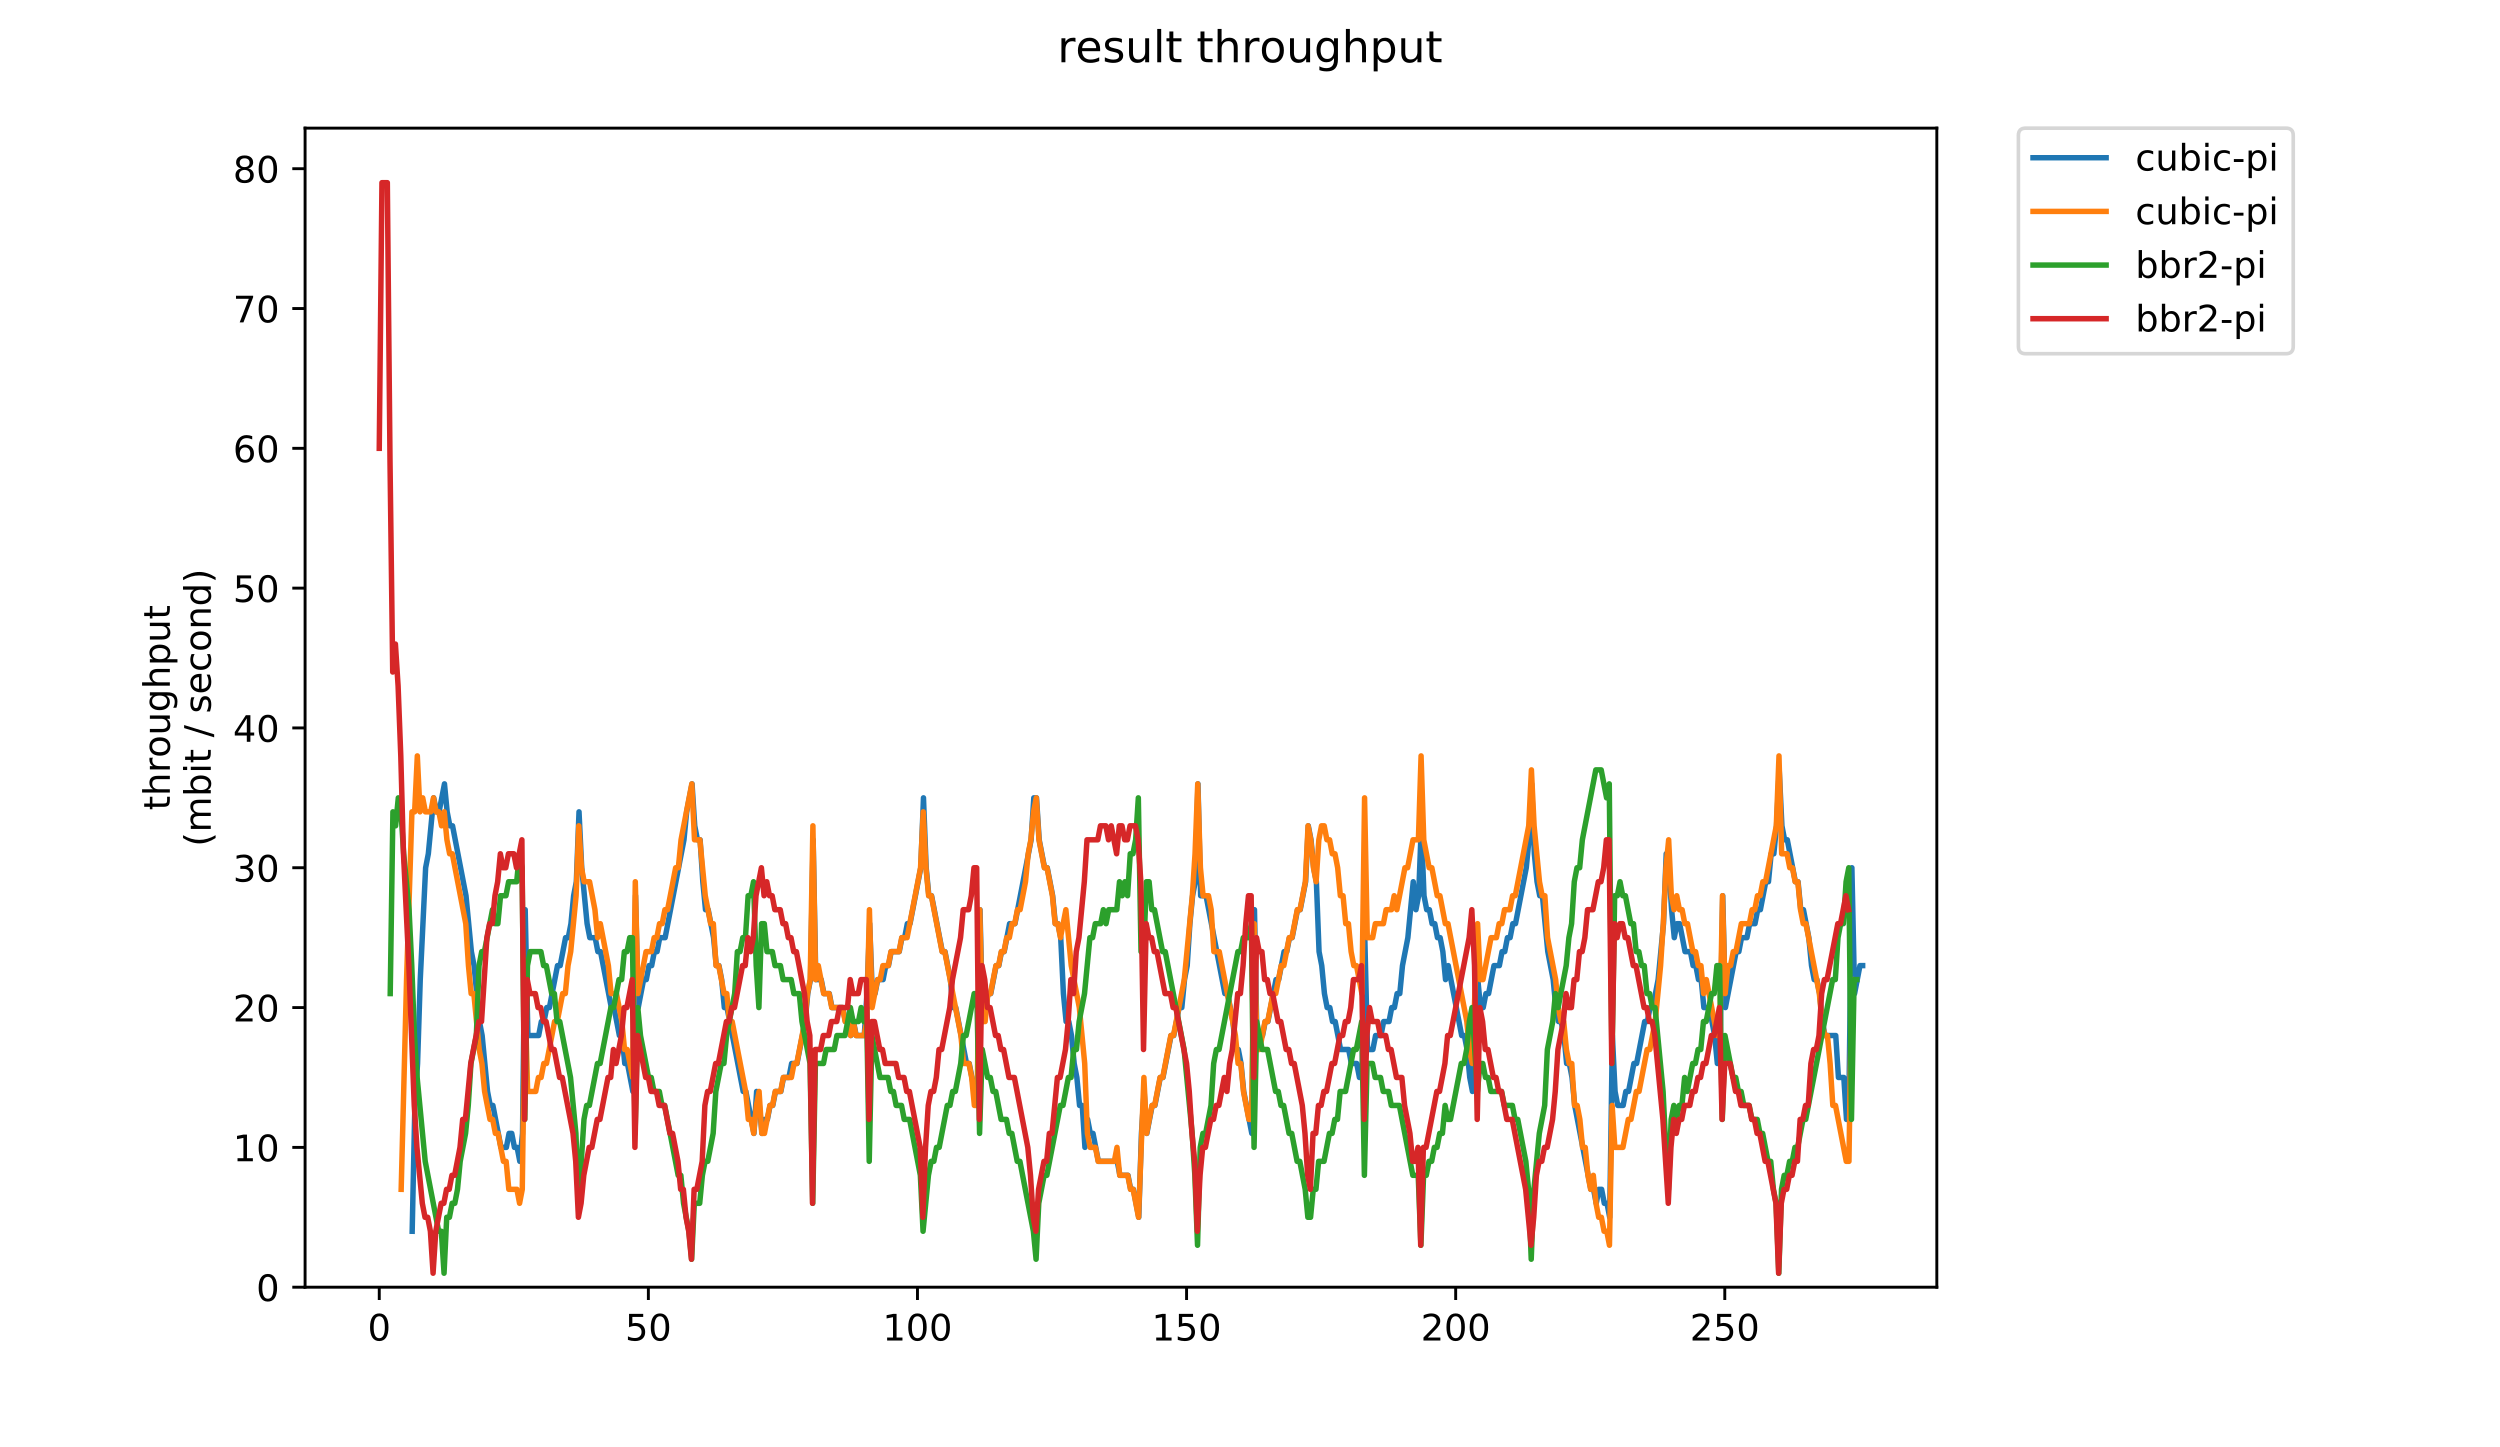 <?xml version="1.0" encoding="utf-8" standalone="no"?>
<!DOCTYPE svg PUBLIC "-//W3C//DTD SVG 1.1//EN"
  "http://www.w3.org/Graphics/SVG/1.1/DTD/svg11.dtd">
<!-- Created with matplotlib (https://matplotlib.org/) -->
<svg height="396pt" version="1.1" viewBox="0 0 684 396" width="684pt" xmlns="http://www.w3.org/2000/svg" xmlns:xlink="http://www.w3.org/1999/xlink">
 <defs>
  <style type="text/css">
*{stroke-linecap:butt;stroke-linejoin:round;}
  </style>
 </defs>
 <g id="figure_1">
  <g id="patch_1">
   <path d="M 0 396 
L 684 396 
L 684 0 
L 0 0 
z
" style="fill:#ffffff;"/>
  </g>
  <g id="axes_1">
   <g id="patch_2">
    <path d="M 83.472 352.174 
L 529.913 352.174 
L 529.913 35.062 
L 83.472 35.062 
z
" style="fill:#ffffff;"/>
   </g>
   <g id="matplotlib.axis_1">
    <g id="xtick_1">
     <g id="line2d_1">
      <defs>
       <path d="M 0 0 
L 0 3.5 
" id="ma376e2c983" style="stroke:#000000;stroke-width:0.8;"/>
      </defs>
      <g>
       <use style="stroke:#000000;stroke-width:0.8;" x="103.765" xlink:href="#ma376e2c983" y="352.174"/>
      </g>
     </g>
     <g id="text_1">
      <!-- 0 -->
      <defs>
       <path d="M 31.781 66.406 
Q 24.172 66.406 20.328 58.906 
Q 16.5 51.422 16.5 36.375 
Q 16.5 21.391 20.328 13.891 
Q 24.172 6.391 31.781 6.391 
Q 39.453 6.391 43.281 13.891 
Q 47.125 21.391 47.125 36.375 
Q 47.125 51.422 43.281 58.906 
Q 39.453 66.406 31.781 66.406 
z
M 31.781 74.219 
Q 44.047 74.219 50.516 64.516 
Q 56.984 54.828 56.984 36.375 
Q 56.984 17.969 50.516 8.266 
Q 44.047 -1.422 31.781 -1.422 
Q 19.531 -1.422 13.062 8.266 
Q 6.594 17.969 6.594 36.375 
Q 6.594 54.828 13.062 64.516 
Q 19.531 74.219 31.781 74.219 
z
" id="DejaVuSans-48"/>
      </defs>
      <g transform="translate(100.584 366.773)scale(0.1 -0.1)">
       <use xlink:href="#DejaVuSans-48"/>
      </g>
     </g>
    </g>
    <g id="xtick_2">
     <g id="line2d_2">
      <g>
       <use style="stroke:#000000;stroke-width:0.8;" x="177.392" xlink:href="#ma376e2c983" y="352.174"/>
      </g>
     </g>
     <g id="text_2">
      <!-- 50 -->
      <defs>
       <path d="M 10.797 72.906 
L 49.516 72.906 
L 49.516 64.594 
L 19.828 64.594 
L 19.828 46.734 
Q 21.969 47.469 24.109 47.828 
Q 26.266 48.188 28.422 48.188 
Q 40.625 48.188 47.75 41.5 
Q 54.891 34.812 54.891 23.391 
Q 54.891 11.625 47.562 5.094 
Q 40.234 -1.422 26.906 -1.422 
Q 22.312 -1.422 17.547 -0.641 
Q 12.797 0.141 7.719 1.703 
L 7.719 11.625 
Q 12.109 9.234 16.797 8.062 
Q 21.484 6.891 26.703 6.891 
Q 35.156 6.891 40.078 11.328 
Q 45.016 15.766 45.016 23.391 
Q 45.016 31 40.078 35.438 
Q 35.156 39.891 26.703 39.891 
Q 22.75 39.891 18.812 39.016 
Q 14.891 38.141 10.797 36.281 
z
" id="DejaVuSans-53"/>
      </defs>
      <g transform="translate(171.03 366.773)scale(0.1 -0.1)">
       <use xlink:href="#DejaVuSans-53"/>
       <use x="63.623" xlink:href="#DejaVuSans-48"/>
      </g>
     </g>
    </g>
    <g id="xtick_3">
     <g id="line2d_3">
      <g>
       <use style="stroke:#000000;stroke-width:0.8;" x="251.019" xlink:href="#ma376e2c983" y="352.174"/>
      </g>
     </g>
     <g id="text_3">
      <!-- 100 -->
      <defs>
       <path d="M 12.406 8.297 
L 28.516 8.297 
L 28.516 63.922 
L 10.984 60.406 
L 10.984 69.391 
L 28.422 72.906 
L 38.281 72.906 
L 38.281 8.297 
L 54.391 8.297 
L 54.391 0 
L 12.406 0 
z
" id="DejaVuSans-49"/>
      </defs>
      <g transform="translate(241.475 366.773)scale(0.1 -0.1)">
       <use xlink:href="#DejaVuSans-49"/>
       <use x="63.623" xlink:href="#DejaVuSans-48"/>
       <use x="127.246" xlink:href="#DejaVuSans-48"/>
      </g>
     </g>
    </g>
    <g id="xtick_4">
     <g id="line2d_4">
      <g>
       <use style="stroke:#000000;stroke-width:0.8;" x="324.646" xlink:href="#ma376e2c983" y="352.174"/>
      </g>
     </g>
     <g id="text_4">
      <!-- 150 -->
      <g transform="translate(315.102 366.773)scale(0.1 -0.1)">
       <use xlink:href="#DejaVuSans-49"/>
       <use x="63.623" xlink:href="#DejaVuSans-53"/>
       <use x="127.246" xlink:href="#DejaVuSans-48"/>
      </g>
     </g>
    </g>
    <g id="xtick_5">
     <g id="line2d_5">
      <g>
       <use style="stroke:#000000;stroke-width:0.8;" x="398.273" xlink:href="#ma376e2c983" y="352.174"/>
      </g>
     </g>
     <g id="text_5">
      <!-- 200 -->
      <defs>
       <path d="M 19.188 8.297 
L 53.609 8.297 
L 53.609 0 
L 7.328 0 
L 7.328 8.297 
Q 12.938 14.109 22.625 23.891 
Q 32.328 33.688 34.812 36.531 
Q 39.547 41.844 41.422 45.531 
Q 43.312 49.219 43.312 52.781 
Q 43.312 58.594 39.234 62.25 
Q 35.156 65.922 28.609 65.922 
Q 23.969 65.922 18.812 64.312 
Q 13.672 62.703 7.812 59.422 
L 7.812 69.391 
Q 13.766 71.781 18.938 73 
Q 24.125 74.219 28.422 74.219 
Q 39.75 74.219 46.484 68.547 
Q 53.219 62.891 53.219 53.422 
Q 53.219 48.922 51.531 44.891 
Q 49.859 40.875 45.406 35.406 
Q 44.188 33.984 37.641 27.219 
Q 31.109 20.453 19.188 8.297 
z
" id="DejaVuSans-50"/>
      </defs>
      <g transform="translate(388.729 366.773)scale(0.1 -0.1)">
       <use xlink:href="#DejaVuSans-50"/>
       <use x="63.623" xlink:href="#DejaVuSans-48"/>
       <use x="127.246" xlink:href="#DejaVuSans-48"/>
      </g>
     </g>
    </g>
    <g id="xtick_6">
     <g id="line2d_6">
      <g>
       <use style="stroke:#000000;stroke-width:0.8;" x="471.9" xlink:href="#ma376e2c983" y="352.174"/>
      </g>
     </g>
     <g id="text_6">
      <!-- 250 -->
      <g transform="translate(462.356 366.773)scale(0.1 -0.1)">
       <use xlink:href="#DejaVuSans-50"/>
       <use x="63.623" xlink:href="#DejaVuSans-53"/>
       <use x="127.246" xlink:href="#DejaVuSans-48"/>
      </g>
     </g>
    </g>
   </g>
   <g id="matplotlib.axis_2">
    <g id="ytick_1">
     <g id="line2d_7">
      <defs>
       <path d="M 0 0 
L -3.5 0 
" id="m30439943b6" style="stroke:#000000;stroke-width:0.8;"/>
      </defs>
      <g>
       <use style="stroke:#000000;stroke-width:0.8;" x="83.472" xlink:href="#m30439943b6" y="352.174"/>
      </g>
     </g>
     <g id="text_7">
      <!-- 0 -->
      <g transform="translate(70.11 355.973)scale(0.1 -0.1)">
       <use xlink:href="#DejaVuSans-48"/>
      </g>
     </g>
    </g>
    <g id="ytick_2">
     <g id="line2d_8">
      <g>
       <use style="stroke:#000000;stroke-width:0.8;" x="83.472" xlink:href="#m30439943b6" y="313.922"/>
      </g>
     </g>
     <g id="text_8">
      <!-- 10 -->
      <g transform="translate(63.747 317.721)scale(0.1 -0.1)">
       <use xlink:href="#DejaVuSans-49"/>
       <use x="63.623" xlink:href="#DejaVuSans-48"/>
      </g>
     </g>
    </g>
    <g id="ytick_3">
     <g id="line2d_9">
      <g>
       <use style="stroke:#000000;stroke-width:0.8;" x="83.472" xlink:href="#m30439943b6" y="275.67"/>
      </g>
     </g>
     <g id="text_9">
      <!-- 20 -->
      <g transform="translate(63.747 279.469)scale(0.1 -0.1)">
       <use xlink:href="#DejaVuSans-50"/>
       <use x="63.623" xlink:href="#DejaVuSans-48"/>
      </g>
     </g>
    </g>
    <g id="ytick_4">
     <g id="line2d_10">
      <g>
       <use style="stroke:#000000;stroke-width:0.8;" x="83.472" xlink:href="#m30439943b6" y="237.417"/>
      </g>
     </g>
     <g id="text_10">
      <!-- 30 -->
      <defs>
       <path d="M 40.578 39.312 
Q 47.656 37.797 51.625 33 
Q 55.609 28.219 55.609 21.188 
Q 55.609 10.406 48.188 4.484 
Q 40.766 -1.422 27.094 -1.422 
Q 22.516 -1.422 17.656 -0.516 
Q 12.797 0.391 7.625 2.203 
L 7.625 11.719 
Q 11.719 9.328 16.594 8.109 
Q 21.484 6.891 26.812 6.891 
Q 36.078 6.891 40.938 10.547 
Q 45.797 14.203 45.797 21.188 
Q 45.797 27.641 41.281 31.266 
Q 36.766 34.906 28.719 34.906 
L 20.219 34.906 
L 20.219 43.016 
L 29.109 43.016 
Q 36.375 43.016 40.234 45.922 
Q 44.094 48.828 44.094 54.297 
Q 44.094 59.906 40.109 62.906 
Q 36.141 65.922 28.719 65.922 
Q 24.656 65.922 20.016 65.031 
Q 15.375 64.156 9.812 62.312 
L 9.812 71.094 
Q 15.438 72.656 20.344 73.438 
Q 25.25 74.219 29.594 74.219 
Q 40.828 74.219 47.359 69.109 
Q 53.906 64.016 53.906 55.328 
Q 53.906 49.266 50.438 45.094 
Q 46.969 40.922 40.578 39.312 
z
" id="DejaVuSans-51"/>
      </defs>
      <g transform="translate(63.747 241.216)scale(0.1 -0.1)">
       <use xlink:href="#DejaVuSans-51"/>
       <use x="63.623" xlink:href="#DejaVuSans-48"/>
      </g>
     </g>
    </g>
    <g id="ytick_5">
     <g id="line2d_11">
      <g>
       <use style="stroke:#000000;stroke-width:0.8;" x="83.472" xlink:href="#m30439943b6" y="199.165"/>
      </g>
     </g>
     <g id="text_11">
      <!-- 40 -->
      <defs>
       <path d="M 37.797 64.312 
L 12.891 25.391 
L 37.797 25.391 
z
M 35.203 72.906 
L 47.609 72.906 
L 47.609 25.391 
L 58.016 25.391 
L 58.016 17.188 
L 47.609 17.188 
L 47.609 0 
L 37.797 0 
L 37.797 17.188 
L 4.891 17.188 
L 4.891 26.703 
z
" id="DejaVuSans-52"/>
      </defs>
      <g transform="translate(63.747 202.964)scale(0.1 -0.1)">
       <use xlink:href="#DejaVuSans-52"/>
       <use x="63.623" xlink:href="#DejaVuSans-48"/>
      </g>
     </g>
    </g>
    <g id="ytick_6">
     <g id="line2d_12">
      <g>
       <use style="stroke:#000000;stroke-width:0.8;" x="83.472" xlink:href="#m30439943b6" y="160.913"/>
      </g>
     </g>
     <g id="text_12">
      <!-- 50 -->
      <g transform="translate(63.747 164.712)scale(0.1 -0.1)">
       <use xlink:href="#DejaVuSans-53"/>
       <use x="63.623" xlink:href="#DejaVuSans-48"/>
      </g>
     </g>
    </g>
    <g id="ytick_7">
     <g id="line2d_13">
      <g>
       <use style="stroke:#000000;stroke-width:0.8;" x="83.472" xlink:href="#m30439943b6" y="122.66"/>
      </g>
     </g>
     <g id="text_13">
      <!-- 60 -->
      <defs>
       <path d="M 33.016 40.375 
Q 26.375 40.375 22.484 35.828 
Q 18.609 31.297 18.609 23.391 
Q 18.609 15.531 22.484 10.953 
Q 26.375 6.391 33.016 6.391 
Q 39.656 6.391 43.531 10.953 
Q 47.406 15.531 47.406 23.391 
Q 47.406 31.297 43.531 35.828 
Q 39.656 40.375 33.016 40.375 
z
M 52.594 71.297 
L 52.594 62.312 
Q 48.875 64.062 45.094 64.984 
Q 41.312 65.922 37.594 65.922 
Q 27.828 65.922 22.672 59.328 
Q 17.531 52.734 16.797 39.406 
Q 19.672 43.656 24.016 45.922 
Q 28.375 48.188 33.594 48.188 
Q 44.578 48.188 50.953 41.516 
Q 57.328 34.859 57.328 23.391 
Q 57.328 12.156 50.688 5.359 
Q 44.047 -1.422 33.016 -1.422 
Q 20.359 -1.422 13.672 8.266 
Q 6.984 17.969 6.984 36.375 
Q 6.984 53.656 15.188 63.938 
Q 23.391 74.219 37.203 74.219 
Q 40.922 74.219 44.703 73.484 
Q 48.484 72.75 52.594 71.297 
z
" id="DejaVuSans-54"/>
      </defs>
      <g transform="translate(63.747 126.46)scale(0.1 -0.1)">
       <use xlink:href="#DejaVuSans-54"/>
       <use x="63.623" xlink:href="#DejaVuSans-48"/>
      </g>
     </g>
    </g>
    <g id="ytick_8">
     <g id="line2d_14">
      <g>
       <use style="stroke:#000000;stroke-width:0.8;" x="83.472" xlink:href="#m30439943b6" y="84.408"/>
      </g>
     </g>
     <g id="text_14">
      <!-- 70 -->
      <defs>
       <path d="M 8.203 72.906 
L 55.078 72.906 
L 55.078 68.703 
L 28.609 0 
L 18.312 0 
L 43.219 64.594 
L 8.203 64.594 
z
" id="DejaVuSans-55"/>
      </defs>
      <g transform="translate(63.747 88.207)scale(0.1 -0.1)">
       <use xlink:href="#DejaVuSans-55"/>
       <use x="63.623" xlink:href="#DejaVuSans-48"/>
      </g>
     </g>
    </g>
    <g id="ytick_9">
     <g id="line2d_15">
      <g>
       <use style="stroke:#000000;stroke-width:0.8;" x="83.472" xlink:href="#m30439943b6" y="46.156"/>
      </g>
     </g>
     <g id="text_15">
      <!-- 80 -->
      <defs>
       <path d="M 31.781 34.625 
Q 24.75 34.625 20.719 30.859 
Q 16.703 27.094 16.703 20.516 
Q 16.703 13.922 20.719 10.156 
Q 24.75 6.391 31.781 6.391 
Q 38.812 6.391 42.859 10.172 
Q 46.922 13.969 46.922 20.516 
Q 46.922 27.094 42.891 30.859 
Q 38.875 34.625 31.781 34.625 
z
M 21.922 38.812 
Q 15.578 40.375 12.031 44.719 
Q 8.5 49.078 8.5 55.328 
Q 8.5 64.062 14.719 69.141 
Q 20.953 74.219 31.781 74.219 
Q 42.672 74.219 48.875 69.141 
Q 55.078 64.062 55.078 55.328 
Q 55.078 49.078 51.531 44.719 
Q 48 40.375 41.703 38.812 
Q 48.828 37.156 52.797 32.312 
Q 56.781 27.484 56.781 20.516 
Q 56.781 9.906 50.312 4.234 
Q 43.844 -1.422 31.781 -1.422 
Q 19.734 -1.422 13.25 4.234 
Q 6.781 9.906 6.781 20.516 
Q 6.781 27.484 10.781 32.312 
Q 14.797 37.156 21.922 38.812 
z
M 18.312 54.391 
Q 18.312 48.734 21.844 45.562 
Q 25.391 42.391 31.781 42.391 
Q 38.141 42.391 41.719 45.562 
Q 45.312 48.734 45.312 54.391 
Q 45.312 60.062 41.719 63.234 
Q 38.141 66.406 31.781 66.406 
Q 25.391 66.406 21.844 63.234 
Q 18.312 60.062 18.312 54.391 
z
" id="DejaVuSans-56"/>
      </defs>
      <g transform="translate(63.747 49.955)scale(0.1 -0.1)">
       <use xlink:href="#DejaVuSans-56"/>
       <use x="63.623" xlink:href="#DejaVuSans-48"/>
      </g>
     </g>
    </g>
    <g id="text_16">
     <!-- throughput -->
     <defs>
      <path d="M 18.312 70.219 
L 18.312 54.688 
L 36.812 54.688 
L 36.812 47.703 
L 18.312 47.703 
L 18.312 18.016 
Q 18.312 11.328 20.141 9.422 
Q 21.969 7.516 27.594 7.516 
L 36.812 7.516 
L 36.812 0 
L 27.594 0 
Q 17.188 0 13.234 3.875 
Q 9.281 7.766 9.281 18.016 
L 9.281 47.703 
L 2.688 47.703 
L 2.688 54.688 
L 9.281 54.688 
L 9.281 70.219 
z
" id="DejaVuSans-116"/>
      <path d="M 54.891 33.016 
L 54.891 0 
L 45.906 0 
L 45.906 32.719 
Q 45.906 40.484 42.875 44.328 
Q 39.844 48.188 33.797 48.188 
Q 26.516 48.188 22.312 43.547 
Q 18.109 38.922 18.109 30.906 
L 18.109 0 
L 9.078 0 
L 9.078 75.984 
L 18.109 75.984 
L 18.109 46.188 
Q 21.344 51.125 25.703 53.562 
Q 30.078 56 35.797 56 
Q 45.219 56 50.047 50.172 
Q 54.891 44.344 54.891 33.016 
z
" id="DejaVuSans-104"/>
      <path d="M 41.109 46.297 
Q 39.594 47.172 37.812 47.578 
Q 36.031 48 33.891 48 
Q 26.266 48 22.188 43.047 
Q 18.109 38.094 18.109 28.812 
L 18.109 0 
L 9.078 0 
L 9.078 54.688 
L 18.109 54.688 
L 18.109 46.188 
Q 20.953 51.172 25.484 53.578 
Q 30.031 56 36.531 56 
Q 37.453 56 38.578 55.875 
Q 39.703 55.766 41.062 55.516 
z
" id="DejaVuSans-114"/>
      <path d="M 30.609 48.391 
Q 23.391 48.391 19.188 42.75 
Q 14.984 37.109 14.984 27.297 
Q 14.984 17.484 19.156 11.844 
Q 23.344 6.203 30.609 6.203 
Q 37.797 6.203 41.984 11.859 
Q 46.188 17.531 46.188 27.297 
Q 46.188 37.016 41.984 42.703 
Q 37.797 48.391 30.609 48.391 
z
M 30.609 56 
Q 42.328 56 49.016 48.375 
Q 55.719 40.766 55.719 27.297 
Q 55.719 13.875 49.016 6.219 
Q 42.328 -1.422 30.609 -1.422 
Q 18.844 -1.422 12.172 6.219 
Q 5.516 13.875 5.516 27.297 
Q 5.516 40.766 12.172 48.375 
Q 18.844 56 30.609 56 
z
" id="DejaVuSans-111"/>
      <path d="M 8.5 21.578 
L 8.5 54.688 
L 17.484 54.688 
L 17.484 21.922 
Q 17.484 14.156 20.5 10.266 
Q 23.531 6.391 29.594 6.391 
Q 36.859 6.391 41.078 11.031 
Q 45.312 15.672 45.312 23.688 
L 45.312 54.688 
L 54.297 54.688 
L 54.297 0 
L 45.312 0 
L 45.312 8.406 
Q 42.047 3.422 37.719 1 
Q 33.406 -1.422 27.688 -1.422 
Q 18.266 -1.422 13.375 4.438 
Q 8.5 10.297 8.5 21.578 
z
M 31.109 56 
z
" id="DejaVuSans-117"/>
      <path d="M 45.406 27.984 
Q 45.406 37.75 41.375 43.109 
Q 37.359 48.484 30.078 48.484 
Q 22.859 48.484 18.828 43.109 
Q 14.797 37.75 14.797 27.984 
Q 14.797 18.266 18.828 12.891 
Q 22.859 7.516 30.078 7.516 
Q 37.359 7.516 41.375 12.891 
Q 45.406 18.266 45.406 27.984 
z
M 54.391 6.781 
Q 54.391 -7.172 48.188 -13.984 
Q 42 -20.797 29.203 -20.797 
Q 24.469 -20.797 20.266 -20.094 
Q 16.062 -19.391 12.109 -17.922 
L 12.109 -9.188 
Q 16.062 -11.328 19.922 -12.344 
Q 23.781 -13.375 27.781 -13.375 
Q 36.625 -13.375 41.016 -8.766 
Q 45.406 -4.156 45.406 5.172 
L 45.406 9.625 
Q 42.625 4.781 38.281 2.391 
Q 33.938 0 27.875 0 
Q 17.828 0 11.672 7.656 
Q 5.516 15.328 5.516 27.984 
Q 5.516 40.672 11.672 48.328 
Q 17.828 56 27.875 56 
Q 33.938 56 38.281 53.609 
Q 42.625 51.219 45.406 46.391 
L 45.406 54.688 
L 54.391 54.688 
z
" id="DejaVuSans-103"/>
      <path d="M 18.109 8.203 
L 18.109 -20.797 
L 9.078 -20.797 
L 9.078 54.688 
L 18.109 54.688 
L 18.109 46.391 
Q 20.953 51.266 25.266 53.625 
Q 29.594 56 35.594 56 
Q 45.562 56 51.781 48.094 
Q 58.016 40.188 58.016 27.297 
Q 58.016 14.406 51.781 6.484 
Q 45.562 -1.422 35.594 -1.422 
Q 29.594 -1.422 25.266 0.953 
Q 20.953 3.328 18.109 8.203 
z
M 48.688 27.297 
Q 48.688 37.203 44.609 42.844 
Q 40.531 48.484 33.406 48.484 
Q 26.266 48.484 22.188 42.844 
Q 18.109 37.203 18.109 27.297 
Q 18.109 17.391 22.188 11.75 
Q 26.266 6.109 33.406 6.109 
Q 40.531 6.109 44.609 11.75 
Q 48.688 17.391 48.688 27.297 
z
" id="DejaVuSans-112"/>
     </defs>
     <g transform="translate(46.47 221.675)rotate(-90)scale(0.1 -0.1)">
      <use xlink:href="#DejaVuSans-116"/>
      <use x="39.209" xlink:href="#DejaVuSans-104"/>
      <use x="102.588" xlink:href="#DejaVuSans-114"/>
      <use x="143.67" xlink:href="#DejaVuSans-111"/>
      <use x="204.852" xlink:href="#DejaVuSans-117"/>
      <use x="268.23" xlink:href="#DejaVuSans-103"/>
      <use x="331.707" xlink:href="#DejaVuSans-104"/>
      <use x="395.086" xlink:href="#DejaVuSans-112"/>
      <use x="458.562" xlink:href="#DejaVuSans-117"/>
      <use x="521.941" xlink:href="#DejaVuSans-116"/>
     </g>
     <!-- (mbit / second) -->
     <defs>
      <path d="M 31 75.875 
Q 24.469 64.656 21.281 53.656 
Q 18.109 42.672 18.109 31.391 
Q 18.109 20.125 21.312 9.062 
Q 24.516 -2 31 -13.188 
L 23.188 -13.188 
Q 15.875 -1.703 12.234 9.375 
Q 8.594 20.453 8.594 31.391 
Q 8.594 42.281 12.203 53.312 
Q 15.828 64.359 23.188 75.875 
z
" id="DejaVuSans-40"/>
      <path d="M 52 44.188 
Q 55.375 50.25 60.062 53.125 
Q 64.75 56 71.094 56 
Q 79.641 56 84.281 50.016 
Q 88.922 44.047 88.922 33.016 
L 88.922 0 
L 79.891 0 
L 79.891 32.719 
Q 79.891 40.578 77.094 44.375 
Q 74.312 48.188 68.609 48.188 
Q 61.625 48.188 57.562 43.547 
Q 53.516 38.922 53.516 30.906 
L 53.516 0 
L 44.484 0 
L 44.484 32.719 
Q 44.484 40.625 41.703 44.406 
Q 38.922 48.188 33.109 48.188 
Q 26.219 48.188 22.156 43.531 
Q 18.109 38.875 18.109 30.906 
L 18.109 0 
L 9.078 0 
L 9.078 54.688 
L 18.109 54.688 
L 18.109 46.188 
Q 21.188 51.219 25.484 53.609 
Q 29.781 56 35.688 56 
Q 41.656 56 45.828 52.969 
Q 50 49.953 52 44.188 
z
" id="DejaVuSans-109"/>
      <path d="M 48.688 27.297 
Q 48.688 37.203 44.609 42.844 
Q 40.531 48.484 33.406 48.484 
Q 26.266 48.484 22.188 42.844 
Q 18.109 37.203 18.109 27.297 
Q 18.109 17.391 22.188 11.75 
Q 26.266 6.109 33.406 6.109 
Q 40.531 6.109 44.609 11.75 
Q 48.688 17.391 48.688 27.297 
z
M 18.109 46.391 
Q 20.953 51.266 25.266 53.625 
Q 29.594 56 35.594 56 
Q 45.562 56 51.781 48.094 
Q 58.016 40.188 58.016 27.297 
Q 58.016 14.406 51.781 6.484 
Q 45.562 -1.422 35.594 -1.422 
Q 29.594 -1.422 25.266 0.953 
Q 20.953 3.328 18.109 8.203 
L 18.109 0 
L 9.078 0 
L 9.078 75.984 
L 18.109 75.984 
z
" id="DejaVuSans-98"/>
      <path d="M 9.422 54.688 
L 18.406 54.688 
L 18.406 0 
L 9.422 0 
z
M 9.422 75.984 
L 18.406 75.984 
L 18.406 64.594 
L 9.422 64.594 
z
" id="DejaVuSans-105"/>
      <path id="DejaVuSans-32"/>
      <path d="M 25.391 72.906 
L 33.688 72.906 
L 8.297 -9.281 
L 0 -9.281 
z
" id="DejaVuSans-47"/>
      <path d="M 44.281 53.078 
L 44.281 44.578 
Q 40.484 46.531 36.375 47.5 
Q 32.281 48.484 27.875 48.484 
Q 21.188 48.484 17.844 46.438 
Q 14.5 44.391 14.5 40.281 
Q 14.5 37.156 16.891 35.375 
Q 19.281 33.594 26.516 31.984 
L 29.594 31.297 
Q 39.156 29.25 43.188 25.516 
Q 47.219 21.781 47.219 15.094 
Q 47.219 7.469 41.188 3.016 
Q 35.156 -1.422 24.609 -1.422 
Q 20.219 -1.422 15.453 -0.562 
Q 10.688 0.297 5.422 2 
L 5.422 11.281 
Q 10.406 8.688 15.234 7.391 
Q 20.062 6.109 24.812 6.109 
Q 31.156 6.109 34.562 8.281 
Q 37.984 10.453 37.984 14.406 
Q 37.984 18.062 35.516 20.016 
Q 33.062 21.969 24.703 23.781 
L 21.578 24.516 
Q 13.234 26.266 9.516 29.906 
Q 5.812 33.547 5.812 39.891 
Q 5.812 47.609 11.281 51.797 
Q 16.75 56 26.812 56 
Q 31.781 56 36.172 55.266 
Q 40.578 54.547 44.281 53.078 
z
" id="DejaVuSans-115"/>
      <path d="M 56.203 29.594 
L 56.203 25.203 
L 14.891 25.203 
Q 15.484 15.922 20.484 11.062 
Q 25.484 6.203 34.422 6.203 
Q 39.594 6.203 44.453 7.469 
Q 49.312 8.734 54.109 11.281 
L 54.109 2.781 
Q 49.266 0.734 44.188 -0.344 
Q 39.109 -1.422 33.891 -1.422 
Q 20.797 -1.422 13.156 6.188 
Q 5.516 13.812 5.516 26.812 
Q 5.516 40.234 12.766 48.109 
Q 20.016 56 32.328 56 
Q 43.359 56 49.781 48.891 
Q 56.203 41.797 56.203 29.594 
z
M 47.219 32.234 
Q 47.125 39.594 43.094 43.984 
Q 39.062 48.391 32.422 48.391 
Q 24.906 48.391 20.391 44.141 
Q 15.875 39.891 15.188 32.172 
z
" id="DejaVuSans-101"/>
      <path d="M 48.781 52.594 
L 48.781 44.188 
Q 44.969 46.297 41.141 47.344 
Q 37.312 48.391 33.406 48.391 
Q 24.656 48.391 19.812 42.844 
Q 14.984 37.312 14.984 27.297 
Q 14.984 17.281 19.812 11.734 
Q 24.656 6.203 33.406 6.203 
Q 37.312 6.203 41.141 7.25 
Q 44.969 8.297 48.781 10.406 
L 48.781 2.094 
Q 45.016 0.344 40.984 -0.531 
Q 36.969 -1.422 32.422 -1.422 
Q 20.062 -1.422 12.781 6.344 
Q 5.516 14.109 5.516 27.297 
Q 5.516 40.672 12.859 48.328 
Q 20.219 56 33.016 56 
Q 37.156 56 41.109 55.141 
Q 45.062 54.297 48.781 52.594 
z
" id="DejaVuSans-99"/>
      <path d="M 54.891 33.016 
L 54.891 0 
L 45.906 0 
L 45.906 32.719 
Q 45.906 40.484 42.875 44.328 
Q 39.844 48.188 33.797 48.188 
Q 26.516 48.188 22.312 43.547 
Q 18.109 38.922 18.109 30.906 
L 18.109 0 
L 9.078 0 
L 9.078 54.688 
L 18.109 54.688 
L 18.109 46.188 
Q 21.344 51.125 25.703 53.562 
Q 30.078 56 35.797 56 
Q 45.219 56 50.047 50.172 
Q 54.891 44.344 54.891 33.016 
z
" id="DejaVuSans-110"/>
      <path d="M 45.406 46.391 
L 45.406 75.984 
L 54.391 75.984 
L 54.391 0 
L 45.406 0 
L 45.406 8.203 
Q 42.578 3.328 38.25 0.953 
Q 33.938 -1.422 27.875 -1.422 
Q 17.969 -1.422 11.734 6.484 
Q 5.516 14.406 5.516 27.297 
Q 5.516 40.188 11.734 48.094 
Q 17.969 56 27.875 56 
Q 33.938 56 38.25 53.625 
Q 42.578 51.266 45.406 46.391 
z
M 14.797 27.297 
Q 14.797 17.391 18.875 11.75 
Q 22.953 6.109 30.078 6.109 
Q 37.203 6.109 41.297 11.75 
Q 45.406 17.391 45.406 27.297 
Q 45.406 37.203 41.297 42.844 
Q 37.203 48.484 30.078 48.484 
Q 22.953 48.484 18.875 42.844 
Q 14.797 37.203 14.797 27.297 
z
" id="DejaVuSans-100"/>
      <path d="M 8.016 75.875 
L 15.828 75.875 
Q 23.141 64.359 26.781 53.312 
Q 30.422 42.281 30.422 31.391 
Q 30.422 20.453 26.781 9.375 
Q 23.141 -1.703 15.828 -13.188 
L 8.016 -13.188 
Q 14.5 -2 17.703 9.062 
Q 20.906 20.125 20.906 31.391 
Q 20.906 42.672 17.703 53.656 
Q 14.5 64.656 8.016 75.875 
z
" id="DejaVuSans-41"/>
     </defs>
     <g transform="translate(57.668 231.609)rotate(-90)scale(0.1 -0.1)">
      <use xlink:href="#DejaVuSans-40"/>
      <use x="39.014" xlink:href="#DejaVuSans-109"/>
      <use x="136.426" xlink:href="#DejaVuSans-98"/>
      <use x="199.902" xlink:href="#DejaVuSans-105"/>
      <use x="227.686" xlink:href="#DejaVuSans-116"/>
      <use x="266.895" xlink:href="#DejaVuSans-32"/>
      <use x="298.682" xlink:href="#DejaVuSans-47"/>
      <use x="332.373" xlink:href="#DejaVuSans-32"/>
      <use x="364.16" xlink:href="#DejaVuSans-115"/>
      <use x="416.26" xlink:href="#DejaVuSans-101"/>
      <use x="477.783" xlink:href="#DejaVuSans-99"/>
      <use x="532.764" xlink:href="#DejaVuSans-111"/>
      <use x="593.945" xlink:href="#DejaVuSans-110"/>
      <use x="657.324" xlink:href="#DejaVuSans-100"/>
      <use x="720.801" xlink:href="#DejaVuSans-41"/>
     </g>
    </g>
   </g>
   <g id="line2d_16">
    <path clip-path="url(#p13fc9a8c83)" d="M 112.771 336.873 
L 113.507 302.446 
L 114.244 290.97 
L 114.98 268.019 
L 116.452 237.417 
L 117.189 233.592 
L 118.661 218.291 
L 119.398 222.116 
L 120.134 222.116 
L 121.606 214.466 
L 122.343 222.116 
L 123.079 225.942 
L 123.815 225.942 
L 127.497 245.068 
L 128.969 260.369 
L 129.705 264.194 
L 131.178 279.495 
L 131.914 283.32 
L 133.387 298.621 
L 134.123 302.446 
L 134.859 302.446 
L 137.068 313.922 
L 138.541 313.922 
L 139.277 310.097 
L 140.013 310.097 
L 140.749 313.922 
L 141.486 313.922 
L 142.222 317.747 
L 142.958 310.097 
L 143.694 248.893 
L 144.431 283.32 
L 147.376 283.32 
L 148.112 279.495 
L 148.848 279.495 
L 149.585 275.67 
L 150.321 275.67 
L 152.53 264.194 
L 153.266 264.194 
L 154.738 256.543 
L 155.475 256.543 
L 156.211 252.718 
L 156.947 245.068 
L 157.684 241.242 
L 158.42 222.116 
L 159.156 237.417 
L 160.629 252.718 
L 161.365 256.543 
L 162.837 256.543 
L 163.574 260.369 
L 164.31 260.369 
L 167.255 275.67 
L 167.991 275.67 
L 169.464 283.32 
L 170.2 283.32 
L 170.936 290.97 
L 171.673 290.97 
L 173.145 298.621 
L 173.881 245.068 
L 174.618 275.67 
L 176.09 268.019 
L 176.827 268.019 
L 177.563 264.194 
L 178.299 264.194 
L 179.035 260.369 
L 179.772 260.369 
L 180.508 256.543 
L 181.98 256.543 
L 187.134 229.767 
L 187.871 222.116 
L 189.343 214.466 
L 190.079 225.942 
L 190.816 229.767 
L 191.552 229.767 
L 192.288 241.242 
L 193.024 248.893 
L 193.761 248.893 
L 195.233 256.543 
L 195.97 264.194 
L 196.706 264.194 
L 197.442 268.019 
L 198.178 275.67 
L 198.915 275.67 
L 203.332 298.621 
L 204.069 298.621 
L 206.277 310.097 
L 207.014 298.621 
L 207.75 302.446 
L 208.486 310.097 
L 209.222 306.271 
L 209.959 306.271 
L 210.695 302.446 
L 211.431 302.446 
L 212.167 298.621 
L 213.64 298.621 
L 214.376 294.796 
L 215.849 294.796 
L 216.585 290.97 
L 218.058 290.97 
L 220.266 279.495 
L 221.003 271.844 
L 221.739 268.019 
L 222.475 229.767 
L 223.212 268.019 
L 224.684 268.019 
L 225.42 271.844 
L 226.893 271.844 
L 227.629 275.67 
L 230.574 275.67 
L 231.31 279.495 
L 232.047 279.495 
L 232.783 283.32 
L 233.519 279.495 
L 234.256 283.32 
L 236.464 283.32 
L 237.201 271.844 
L 237.937 252.718 
L 238.673 271.844 
L 239.409 271.844 
L 240.146 268.019 
L 241.618 268.019 
L 242.355 264.194 
L 243.091 264.194 
L 243.827 260.369 
L 246.036 260.369 
L 246.772 256.543 
L 247.508 256.543 
L 248.245 252.718 
L 248.981 252.718 
L 251.926 237.417 
L 252.662 218.291 
L 253.399 237.417 
L 254.135 245.068 
L 254.871 245.068 
L 257.816 260.369 
L 258.552 260.369 
L 260.025 268.019 
L 260.761 275.67 
L 261.498 275.67 
L 264.443 290.97 
L 265.179 290.97 
L 267.388 302.446 
L 268.124 248.893 
L 268.86 279.495 
L 270.333 271.844 
L 271.069 271.844 
L 272.542 264.194 
L 273.278 264.194 
L 274.014 260.369 
L 274.75 260.369 
L 276.223 252.718 
L 277.695 252.718 
L 282.113 229.767 
L 282.849 218.291 
L 283.586 218.291 
L 284.322 229.767 
L 285.794 237.417 
L 286.531 237.417 
L 288.003 245.068 
L 288.739 252.718 
L 289.476 252.718 
L 290.212 256.543 
L 290.948 271.844 
L 291.685 279.495 
L 292.421 279.495 
L 293.157 283.32 
L 293.893 290.97 
L 294.63 294.796 
L 295.366 302.446 
L 296.102 302.446 
L 296.838 313.922 
L 297.575 306.271 
L 298.311 310.097 
L 299.047 310.097 
L 300.52 317.747 
L 305.674 317.747 
L 306.41 321.572 
L 308.619 321.572 
L 309.355 325.398 
L 310.091 325.398 
L 311.564 333.048 
L 312.3 310.097 
L 313.036 298.621 
L 313.773 310.097 
L 315.245 302.446 
L 315.981 302.446 
L 317.454 294.796 
L 318.19 294.796 
L 320.399 283.32 
L 321.135 283.32 
L 322.608 275.67 
L 323.344 275.67 
L 324.08 268.019 
L 324.817 264.194 
L 325.553 252.718 
L 326.289 245.068 
L 327.025 241.242 
L 327.762 214.466 
L 328.498 245.068 
L 329.971 245.068 
L 335.124 271.844 
L 335.861 271.844 
L 337.333 279.495 
L 338.07 287.145 
L 338.806 287.145 
L 339.542 290.97 
L 340.278 298.621 
L 342.487 310.097 
L 343.223 248.893 
L 343.96 287.145 
L 344.696 283.32 
L 345.432 283.32 
L 346.168 279.495 
L 346.905 279.495 
L 349.114 268.019 
L 349.85 268.019 
L 351.322 260.369 
L 352.059 260.369 
L 352.795 256.543 
L 353.531 256.543 
L 355.004 248.893 
L 355.74 248.893 
L 357.212 241.242 
L 357.949 225.942 
L 358.685 229.767 
L 359.421 237.417 
L 360.158 241.242 
L 360.894 260.369 
L 361.63 264.194 
L 362.366 271.844 
L 363.103 275.67 
L 363.839 275.67 
L 364.575 279.495 
L 365.311 279.495 
L 366.784 287.145 
L 368.993 287.145 
L 369.729 290.97 
L 371.202 290.97 
L 371.938 294.796 
L 372.674 294.796 
L 373.41 256.543 
L 374.147 287.145 
L 375.619 287.145 
L 376.355 283.32 
L 377.828 283.32 
L 378.564 279.495 
L 380.037 279.495 
L 380.773 275.67 
L 381.509 275.67 
L 382.246 271.844 
L 382.982 271.844 
L 383.718 264.194 
L 385.191 256.543 
L 386.663 241.242 
L 387.4 248.893 
L 388.136 245.068 
L 388.872 225.942 
L 389.608 245.068 
L 390.345 248.893 
L 391.081 248.893 
L 391.817 252.718 
L 392.553 252.718 
L 393.29 256.543 
L 394.026 256.543 
L 394.762 260.369 
L 395.498 268.019 
L 396.235 264.194 
L 399.916 283.32 
L 400.652 283.32 
L 401.389 287.145 
L 402.125 294.796 
L 402.861 298.621 
L 403.597 275.67 
L 404.334 268.019 
L 405.07 275.67 
L 405.806 275.67 
L 406.543 271.844 
L 407.279 271.844 
L 408.751 264.194 
L 410.224 264.194 
L 410.96 260.369 
L 411.696 260.369 
L 412.433 256.543 
L 413.169 256.543 
L 413.905 252.718 
L 414.641 252.718 
L 417.587 237.417 
L 418.323 229.767 
L 419.059 214.466 
L 419.795 233.592 
L 420.532 241.242 
L 421.268 245.068 
L 422.004 245.068 
L 423.477 260.369 
L 424.949 268.019 
L 425.686 275.67 
L 426.422 279.495 
L 427.158 279.495 
L 427.894 283.32 
L 428.631 290.97 
L 429.367 290.97 
L 430.103 294.796 
L 430.839 302.446 
L 435.257 325.398 
L 435.993 325.398 
L 436.73 329.223 
L 437.466 325.398 
L 438.202 325.398 
L 438.938 329.223 
L 439.675 329.223 
L 440.411 333.048 
L 441.147 283.32 
L 441.883 298.621 
L 442.62 302.446 
L 444.092 302.446 
L 444.829 298.621 
L 445.565 298.621 
L 447.037 290.97 
L 447.774 290.97 
L 449.982 279.495 
L 450.719 279.495 
L 451.455 275.67 
L 452.191 275.67 
L 453.664 268.019 
L 455.136 252.718 
L 455.873 233.592 
L 456.609 237.417 
L 457.345 248.893 
L 458.081 256.543 
L 458.818 252.718 
L 459.554 252.718 
L 461.026 260.369 
L 462.499 260.369 
L 463.235 264.194 
L 463.972 264.194 
L 464.708 268.019 
L 465.444 268.019 
L 466.18 275.67 
L 467.653 275.67 
L 469.125 283.32 
L 469.862 290.97 
L 470.598 287.145 
L 471.334 245.068 
L 472.07 275.67 
L 475.016 260.369 
L 475.752 260.369 
L 476.488 256.543 
L 477.961 256.543 
L 478.697 252.718 
L 480.169 252.718 
L 480.906 248.893 
L 481.642 248.893 
L 483.115 241.242 
L 483.851 241.242 
L 484.587 233.592 
L 485.323 233.592 
L 486.06 225.942 
L 486.796 210.641 
L 487.532 225.942 
L 488.268 229.767 
L 489.005 229.767 
L 491.213 241.242 
L 491.95 241.242 
L 492.686 248.893 
L 493.422 248.893 
L 494.895 256.543 
L 495.631 264.194 
L 496.367 268.019 
L 497.104 268.019 
L 497.84 271.844 
L 498.576 279.495 
L 499.312 283.32 
L 502.258 283.32 
L 502.994 294.796 
L 504.466 294.796 
L 505.203 306.271 
L 505.939 294.796 
L 506.675 237.417 
L 507.411 271.844 
L 508.884 264.194 
L 509.62 264.194 
L 509.62 264.194 
" style="fill:none;stroke:#1f77b4;stroke-linecap:square;stroke-width:1.5;"/>
   </g>
   <g id="line2d_17">
    <path clip-path="url(#p13fc9a8c83)" d="M 109.761 325.398 
L 111.234 268.019 
L 112.706 222.116 
L 113.443 222.116 
L 114.179 206.815 
L 114.915 222.116 
L 115.651 218.291 
L 116.388 222.116 
L 117.86 222.116 
L 118.597 218.291 
L 119.333 222.116 
L 120.069 222.116 
L 120.805 225.942 
L 121.542 222.116 
L 122.278 229.767 
L 123.014 233.592 
L 123.75 233.592 
L 127.432 252.718 
L 128.168 264.194 
L 128.904 271.844 
L 129.641 271.844 
L 131.113 287.145 
L 131.849 290.97 
L 132.586 298.621 
L 134.058 306.271 
L 134.794 306.271 
L 135.531 310.097 
L 136.267 310.097 
L 137.74 317.747 
L 138.476 317.747 
L 139.212 325.398 
L 141.421 325.398 
L 142.157 329.223 
L 142.893 325.398 
L 143.63 271.844 
L 144.366 298.621 
L 146.575 298.621 
L 147.311 294.796 
L 148.047 294.796 
L 148.784 290.97 
L 149.52 290.97 
L 151.729 279.495 
L 152.465 279.495 
L 153.937 271.844 
L 154.674 271.844 
L 155.41 264.194 
L 156.146 260.369 
L 157.619 245.068 
L 158.355 225.942 
L 159.091 237.417 
L 159.828 241.242 
L 161.3 241.242 
L 162.773 248.893 
L 163.509 256.543 
L 164.245 252.718 
L 166.454 264.194 
L 167.19 271.844 
L 168.663 271.844 
L 170.135 279.495 
L 170.872 287.145 
L 171.608 287.145 
L 173.08 294.796 
L 173.817 241.242 
L 174.553 271.844 
L 176.762 260.369 
L 178.234 260.369 
L 178.971 256.543 
L 179.707 256.543 
L 180.443 252.718 
L 181.179 252.718 
L 181.916 248.893 
L 182.652 248.893 
L 184.861 237.417 
L 185.597 237.417 
L 186.333 229.767 
L 189.278 214.466 
L 190.015 229.767 
L 191.487 229.767 
L 192.96 245.068 
L 194.432 252.718 
L 195.168 252.718 
L 195.905 264.194 
L 196.641 264.194 
L 198.114 271.844 
L 198.85 271.844 
L 199.586 279.495 
L 200.322 279.495 
L 204.004 298.621 
L 204.74 306.271 
L 205.476 306.271 
L 206.213 310.097 
L 206.949 302.446 
L 207.685 298.621 
L 208.421 310.097 
L 209.158 310.097 
L 210.63 302.446 
L 211.366 302.446 
L 212.103 298.621 
L 213.575 298.621 
L 214.311 294.796 
L 216.52 294.796 
L 217.257 290.97 
L 217.993 290.97 
L 220.202 279.495 
L 220.938 271.844 
L 221.674 268.019 
L 222.41 225.942 
L 223.147 268.019 
L 223.883 264.194 
L 225.356 271.844 
L 226.828 271.844 
L 227.564 275.67 
L 230.509 275.67 
L 231.246 279.495 
L 231.982 279.495 
L 232.718 283.32 
L 233.454 279.495 
L 234.191 283.32 
L 236.4 283.32 
L 237.136 279.495 
L 237.872 248.893 
L 238.608 275.67 
L 240.081 268.019 
L 240.817 268.019 
L 241.553 264.194 
L 243.026 264.194 
L 243.762 260.369 
L 245.971 260.369 
L 246.707 256.543 
L 248.18 256.543 
L 251.861 237.417 
L 252.597 222.116 
L 253.334 237.417 
L 254.07 245.068 
L 254.806 245.068 
L 257.751 260.369 
L 258.488 260.369 
L 262.905 283.32 
L 263.642 290.97 
L 265.114 290.97 
L 265.85 294.796 
L 266.587 302.446 
L 267.323 302.446 
L 268.059 248.893 
L 268.795 279.495 
L 269.532 279.495 
L 270.268 271.844 
L 271.004 271.844 
L 272.477 264.194 
L 273.213 264.194 
L 273.949 260.369 
L 274.686 260.369 
L 275.422 256.543 
L 276.158 256.543 
L 276.894 252.718 
L 277.631 252.718 
L 278.367 248.893 
L 279.103 248.893 
L 280.576 241.242 
L 281.312 233.592 
L 282.048 229.767 
L 282.785 222.116 
L 283.521 218.291 
L 284.257 229.767 
L 285.73 237.417 
L 286.466 237.417 
L 287.938 245.068 
L 288.675 252.718 
L 289.411 252.718 
L 290.147 256.543 
L 291.62 248.893 
L 293.092 264.194 
L 295.301 275.67 
L 296.774 290.97 
L 297.51 310.097 
L 298.246 313.922 
L 299.719 313.922 
L 300.455 317.747 
L 304.873 317.747 
L 305.609 313.922 
L 306.345 321.572 
L 308.554 321.572 
L 309.29 325.398 
L 310.026 325.398 
L 311.499 333.048 
L 312.972 294.796 
L 313.708 310.097 
L 315.18 302.446 
L 315.917 302.446 
L 317.389 294.796 
L 318.125 294.796 
L 320.334 283.32 
L 321.071 283.32 
L 324.016 268.019 
L 326.224 245.068 
L 326.961 233.592 
L 327.697 214.466 
L 328.433 237.417 
L 329.169 245.068 
L 330.642 245.068 
L 331.378 248.893 
L 332.115 260.369 
L 333.587 260.369 
L 338.005 283.32 
L 338.741 290.97 
L 339.477 290.97 
L 340.214 298.621 
L 341.686 306.271 
L 342.422 306.271 
L 343.159 252.718 
L 343.895 287.145 
L 344.631 287.145 
L 346.104 279.495 
L 346.84 279.495 
L 348.312 271.844 
L 349.049 271.844 
L 350.521 264.194 
L 351.258 264.194 
L 352.73 256.543 
L 353.466 256.543 
L 354.939 248.893 
L 355.675 248.893 
L 357.148 241.242 
L 357.884 225.942 
L 358.62 229.767 
L 359.357 237.417 
L 360.093 241.242 
L 360.829 229.767 
L 361.565 225.942 
L 362.302 225.942 
L 363.038 229.767 
L 363.774 229.767 
L 364.51 233.592 
L 365.247 233.592 
L 365.983 237.417 
L 366.719 245.068 
L 367.455 245.068 
L 368.192 252.718 
L 368.928 252.718 
L 369.664 260.369 
L 370.401 264.194 
L 371.137 264.194 
L 372.609 271.844 
L 373.346 218.291 
L 374.082 256.543 
L 375.554 256.543 
L 376.291 252.718 
L 378.5 252.718 
L 379.236 248.893 
L 380.708 248.893 
L 381.445 245.068 
L 382.181 248.893 
L 384.39 237.417 
L 385.126 237.417 
L 386.598 229.767 
L 388.071 229.767 
L 388.807 206.815 
L 389.544 229.767 
L 391.016 237.417 
L 391.752 237.417 
L 393.225 245.068 
L 393.961 245.068 
L 395.434 252.718 
L 396.17 252.718 
L 401.324 279.495 
L 402.06 287.145 
L 402.796 290.97 
L 404.269 252.718 
L 405.005 268.019 
L 405.741 268.019 
L 407.95 256.543 
L 409.423 256.543 
L 410.159 252.718 
L 410.895 252.718 
L 411.632 248.893 
L 413.104 248.893 
L 413.84 245.068 
L 414.577 245.068 
L 418.258 225.942 
L 418.994 210.641 
L 419.731 225.942 
L 421.203 241.242 
L 421.939 245.068 
L 422.676 245.068 
L 423.412 256.543 
L 425.621 268.019 
L 426.357 275.67 
L 427.093 279.495 
L 427.83 279.495 
L 428.566 287.145 
L 429.302 290.97 
L 430.038 290.97 
L 430.775 302.446 
L 431.511 302.446 
L 432.247 306.271 
L 432.983 313.922 
L 433.72 313.922 
L 434.456 321.572 
L 435.192 325.398 
L 435.929 321.572 
L 436.665 329.223 
L 437.401 333.048 
L 438.137 333.048 
L 438.874 336.873 
L 439.61 336.873 
L 440.346 340.698 
L 441.082 302.446 
L 441.819 313.922 
L 444.027 313.922 
L 445.5 306.271 
L 446.236 306.271 
L 447.709 298.621 
L 448.445 298.621 
L 450.654 287.145 
L 451.39 287.145 
L 452.863 279.495 
L 454.335 264.194 
L 455.072 252.718 
L 455.808 237.417 
L 456.544 229.767 
L 457.28 245.068 
L 458.017 248.893 
L 458.753 245.068 
L 459.489 248.893 
L 460.225 248.893 
L 460.962 252.718 
L 461.698 252.718 
L 463.17 260.369 
L 463.907 260.369 
L 464.643 264.194 
L 465.379 264.194 
L 466.116 271.844 
L 466.852 268.019 
L 469.797 283.32 
L 470.533 283.32 
L 471.269 245.068 
L 472.006 271.844 
L 472.742 264.194 
L 473.478 264.194 
L 474.215 260.369 
L 474.951 260.369 
L 476.423 252.718 
L 478.632 252.718 
L 479.368 248.893 
L 480.105 248.893 
L 480.841 245.068 
L 481.577 245.068 
L 482.313 241.242 
L 483.05 241.242 
L 485.995 225.942 
L 486.731 206.815 
L 487.467 233.592 
L 488.94 233.592 
L 489.676 237.417 
L 490.412 237.417 
L 491.149 241.242 
L 491.885 241.242 
L 492.621 248.893 
L 493.358 252.718 
L 494.094 252.718 
L 497.775 271.844 
L 498.511 279.495 
L 499.248 283.32 
L 499.984 283.32 
L 500.72 290.97 
L 501.456 302.446 
L 502.193 302.446 
L 505.138 317.747 
L 505.874 317.747 
L 506.61 268.019 
L 506.61 268.019 
" style="fill:none;stroke:#ff7f0e;stroke-linecap:square;stroke-width:1.5;"/>
   </g>
   <g id="line2d_18">
    <path clip-path="url(#p13fc9a8c83)" d="M 106.765 271.844 
L 107.501 222.116 
L 108.237 225.942 
L 108.973 218.291 
L 109.71 222.116 
L 110.446 233.592 
L 111.919 248.893 
L 112.655 264.194 
L 113.391 283.32 
L 114.127 294.796 
L 116.336 317.747 
L 120.018 336.873 
L 120.754 336.873 
L 121.49 348.349 
L 122.226 333.048 
L 122.963 333.048 
L 123.699 329.223 
L 124.435 329.223 
L 125.171 325.398 
L 125.908 317.747 
L 127.38 310.097 
L 128.116 302.446 
L 128.853 290.97 
L 130.325 283.32 
L 131.062 264.194 
L 131.798 260.369 
L 132.534 260.369 
L 134.743 248.893 
L 135.479 252.718 
L 136.215 252.718 
L 136.952 245.068 
L 138.424 245.068 
L 139.161 241.242 
L 141.369 241.242 
L 142.106 233.592 
L 142.842 237.417 
L 143.578 306.271 
L 144.314 264.194 
L 145.051 260.369 
L 147.996 260.369 
L 148.732 264.194 
L 149.468 264.194 
L 150.941 271.844 
L 151.677 271.844 
L 152.413 279.495 
L 153.15 279.495 
L 156.095 294.796 
L 157.567 310.097 
L 158.304 329.223 
L 159.776 306.271 
L 160.512 302.446 
L 161.249 302.446 
L 163.457 290.97 
L 164.194 290.97 
L 167.139 275.67 
L 167.875 275.67 
L 169.348 268.019 
L 170.084 268.019 
L 170.82 260.369 
L 171.556 260.369 
L 172.293 256.543 
L 173.029 256.543 
L 173.765 310.097 
L 174.501 275.67 
L 175.238 283.32 
L 177.446 294.796 
L 178.183 294.796 
L 178.919 298.621 
L 180.392 298.621 
L 181.128 302.446 
L 181.864 302.446 
L 185.545 321.572 
L 186.282 321.572 
L 187.018 329.223 
L 188.491 336.873 
L 189.227 344.524 
L 189.963 329.223 
L 191.436 329.223 
L 192.172 321.572 
L 192.908 317.747 
L 193.644 317.747 
L 195.117 310.097 
L 195.853 298.621 
L 197.326 290.97 
L 198.062 290.97 
L 198.798 283.32 
L 201.007 271.844 
L 201.743 260.369 
L 202.48 260.369 
L 203.216 256.543 
L 203.952 256.543 
L 204.688 245.068 
L 205.425 245.068 
L 206.161 241.242 
L 206.897 264.194 
L 207.634 275.67 
L 208.37 252.718 
L 209.106 252.718 
L 209.842 260.369 
L 211.315 260.369 
L 212.051 264.194 
L 213.524 264.194 
L 214.26 268.019 
L 216.469 268.019 
L 217.205 271.844 
L 218.678 271.844 
L 219.414 279.495 
L 221.623 290.97 
L 222.359 329.223 
L 223.095 290.97 
L 225.304 290.97 
L 226.04 287.145 
L 228.249 287.145 
L 228.985 283.32 
L 231.194 283.32 
L 232.667 275.67 
L 233.403 279.495 
L 234.875 279.495 
L 235.612 275.67 
L 236.348 279.495 
L 237.084 275.67 
L 237.821 317.747 
L 238.557 283.32 
L 240.766 294.796 
L 242.974 294.796 
L 243.711 298.621 
L 244.447 298.621 
L 245.183 302.446 
L 246.656 302.446 
L 247.392 306.271 
L 248.865 306.271 
L 251.81 321.572 
L 252.546 336.873 
L 254.018 321.572 
L 254.755 317.747 
L 255.491 317.747 
L 256.227 313.922 
L 256.964 313.922 
L 259.172 302.446 
L 259.909 302.446 
L 260.645 298.621 
L 261.381 298.621 
L 262.854 290.97 
L 263.59 283.32 
L 264.326 283.32 
L 266.535 271.844 
L 267.271 271.844 
L 268.008 310.097 
L 268.744 287.145 
L 270.216 294.796 
L 270.953 294.796 
L 271.689 298.621 
L 272.425 298.621 
L 273.898 306.271 
L 275.37 306.271 
L 276.107 310.097 
L 276.843 310.097 
L 278.315 317.747 
L 279.052 317.747 
L 282.733 336.873 
L 283.469 344.524 
L 284.206 329.223 
L 285.678 321.572 
L 286.414 321.572 
L 290.096 302.446 
L 290.832 302.446 
L 292.304 294.796 
L 293.041 294.796 
L 293.777 287.145 
L 294.513 287.145 
L 295.25 279.495 
L 296.722 271.844 
L 298.195 256.543 
L 298.931 256.543 
L 299.667 252.718 
L 301.14 252.718 
L 301.876 248.893 
L 302.612 252.718 
L 303.349 248.893 
L 305.557 248.893 
L 306.294 241.242 
L 307.03 245.068 
L 307.766 241.242 
L 308.502 245.068 
L 309.239 233.592 
L 309.975 233.592 
L 310.711 229.767 
L 311.447 218.291 
L 312.184 260.369 
L 312.92 260.369 
L 313.656 241.242 
L 314.393 241.242 
L 315.129 248.893 
L 315.865 248.893 
L 318.074 260.369 
L 318.81 260.369 
L 323.964 287.145 
L 326.173 310.097 
L 326.909 321.572 
L 327.645 340.698 
L 328.382 313.922 
L 329.118 310.097 
L 329.854 310.097 
L 331.327 302.446 
L 332.063 290.97 
L 332.799 287.145 
L 333.536 287.145 
L 338.689 260.369 
L 339.426 260.369 
L 340.162 256.543 
L 341.635 256.543 
L 342.371 252.718 
L 343.107 313.922 
L 343.843 279.495 
L 345.316 287.145 
L 346.788 287.145 
L 348.997 298.621 
L 349.733 298.621 
L 350.47 302.446 
L 351.206 302.446 
L 352.679 310.097 
L 353.415 310.097 
L 354.887 317.747 
L 355.624 317.747 
L 357.096 325.398 
L 357.832 333.048 
L 358.569 333.048 
L 359.305 325.398 
L 360.041 325.398 
L 360.778 317.747 
L 362.25 317.747 
L 363.723 310.097 
L 364.459 310.097 
L 365.195 306.271 
L 365.931 306.271 
L 366.668 298.621 
L 368.14 298.621 
L 370.349 287.145 
L 371.085 287.145 
L 372.558 279.495 
L 373.294 321.572 
L 374.03 290.97 
L 375.503 290.97 
L 376.239 294.796 
L 377.712 294.796 
L 378.448 298.621 
L 379.921 298.621 
L 380.657 302.446 
L 382.866 302.446 
L 386.547 321.572 
L 388.019 321.572 
L 388.756 340.698 
L 389.492 321.572 
L 390.228 321.572 
L 390.965 317.747 
L 391.701 317.747 
L 392.437 313.922 
L 393.173 313.922 
L 393.91 310.097 
L 394.646 310.097 
L 395.382 302.446 
L 396.118 306.271 
L 396.855 306.271 
L 399.8 290.97 
L 400.536 290.97 
L 401.272 287.145 
L 402.009 279.495 
L 402.745 275.67 
L 404.217 298.621 
L 404.954 290.97 
L 405.69 290.97 
L 406.426 294.796 
L 407.162 294.796 
L 407.899 298.621 
L 410.844 298.621 
L 411.58 302.446 
L 413.789 302.446 
L 414.525 306.271 
L 415.261 306.271 
L 417.47 317.747 
L 418.207 325.398 
L 418.943 344.524 
L 419.679 325.398 
L 421.152 310.097 
L 422.624 302.446 
L 423.36 287.145 
L 424.833 279.495 
L 425.569 271.844 
L 426.305 275.67 
L 428.514 264.194 
L 429.251 256.543 
L 429.987 252.718 
L 430.723 241.242 
L 431.459 237.417 
L 432.196 237.417 
L 432.932 229.767 
L 436.613 210.641 
L 438.086 210.641 
L 439.558 218.291 
L 440.295 214.466 
L 441.031 290.97 
L 441.767 245.068 
L 442.503 245.068 
L 443.24 241.242 
L 443.976 245.068 
L 444.712 245.068 
L 446.185 252.718 
L 446.921 252.718 
L 447.657 260.369 
L 448.394 260.369 
L 449.13 264.194 
L 449.866 264.194 
L 450.602 271.844 
L 451.339 271.844 
L 452.075 275.67 
L 452.811 275.67 
L 455.02 298.621 
L 455.756 313.922 
L 456.493 325.398 
L 457.229 306.271 
L 457.965 302.446 
L 458.701 306.271 
L 459.438 302.446 
L 460.174 302.446 
L 460.91 294.796 
L 461.646 298.621 
L 463.119 290.97 
L 463.855 290.97 
L 464.591 287.145 
L 465.328 287.145 
L 466.064 279.495 
L 466.8 279.495 
L 468.273 271.844 
L 469.009 271.844 
L 469.745 264.194 
L 470.482 264.194 
L 471.218 306.271 
L 471.954 283.32 
L 474.163 294.796 
L 474.899 294.796 
L 475.636 298.621 
L 476.372 298.621 
L 477.108 302.446 
L 478.581 302.446 
L 479.317 306.271 
L 480.789 306.271 
L 481.526 310.097 
L 482.262 310.097 
L 483.734 317.747 
L 484.471 317.747 
L 485.207 325.398 
L 485.943 329.223 
L 486.68 348.349 
L 487.416 325.398 
L 488.152 321.572 
L 488.888 321.572 
L 489.625 317.747 
L 490.361 317.747 
L 491.097 313.922 
L 491.833 313.922 
L 493.306 306.271 
L 494.042 306.271 
L 501.405 268.019 
L 502.141 268.019 
L 502.877 256.543 
L 503.614 252.718 
L 504.35 252.718 
L 505.086 241.242 
L 505.823 237.417 
L 506.559 306.271 
L 507.295 268.019 
L 508.031 268.019 
L 508.031 268.019 
" style="fill:none;stroke:#2ca02c;stroke-linecap:square;stroke-width:1.5;"/>
   </g>
   <g id="line2d_19">
    <path clip-path="url(#p13fc9a8c83)" d="M 103.765 122.66 
L 104.501 49.981 
L 105.974 49.981 
L 106.71 126.486 
L 107.446 183.864 
L 108.183 176.214 
L 108.919 187.689 
L 109.655 206.815 
L 110.392 233.592 
L 111.864 264.194 
L 113.337 302.446 
L 114.073 313.922 
L 115.545 329.223 
L 116.282 333.048 
L 117.018 333.048 
L 117.754 336.873 
L 118.49 348.349 
L 119.227 336.873 
L 120.699 329.223 
L 121.436 329.223 
L 122.172 325.398 
L 122.908 325.398 
L 123.644 321.572 
L 124.381 321.572 
L 125.853 313.922 
L 126.589 306.271 
L 127.326 306.271 
L 128.798 290.97 
L 131.007 279.495 
L 131.743 279.495 
L 133.216 256.543 
L 133.952 252.718 
L 134.688 252.718 
L 135.425 245.068 
L 136.161 241.242 
L 136.897 233.592 
L 137.633 237.417 
L 138.37 237.417 
L 139.106 233.592 
L 140.579 233.592 
L 141.315 237.417 
L 142.787 229.767 
L 143.524 306.271 
L 144.26 268.019 
L 144.996 271.844 
L 146.469 271.844 
L 147.205 275.67 
L 147.941 275.67 
L 148.678 279.495 
L 149.414 279.495 
L 150.886 287.145 
L 151.623 287.145 
L 153.095 294.796 
L 153.831 294.796 
L 156.776 310.097 
L 157.513 317.747 
L 158.249 333.048 
L 158.985 329.223 
L 159.722 321.572 
L 161.194 313.922 
L 161.93 313.922 
L 163.403 306.271 
L 164.139 306.271 
L 166.348 294.796 
L 167.084 294.796 
L 167.821 287.145 
L 168.557 290.97 
L 170.029 283.32 
L 170.766 275.67 
L 171.502 275.67 
L 172.974 268.019 
L 173.711 313.922 
L 174.447 283.32 
L 176.656 294.796 
L 177.392 294.796 
L 178.128 298.621 
L 179.601 298.621 
L 180.337 302.446 
L 181.81 302.446 
L 183.282 310.097 
L 184.018 310.097 
L 185.491 317.747 
L 186.227 325.398 
L 186.964 325.398 
L 187.7 333.048 
L 188.436 336.873 
L 189.172 344.524 
L 189.909 325.398 
L 190.645 325.398 
L 192.117 317.747 
L 192.854 302.446 
L 193.59 298.621 
L 194.326 298.621 
L 195.799 290.97 
L 196.535 290.97 
L 198.744 279.495 
L 199.48 279.495 
L 200.216 275.67 
L 200.953 275.67 
L 203.161 264.194 
L 203.898 264.194 
L 204.634 256.543 
L 205.37 260.369 
L 206.107 256.543 
L 206.843 245.068 
L 208.315 237.417 
L 209.052 245.068 
L 209.788 241.242 
L 210.524 245.068 
L 211.26 245.068 
L 211.997 248.893 
L 213.469 248.893 
L 214.205 252.718 
L 214.942 252.718 
L 215.678 256.543 
L 216.414 256.543 
L 217.151 260.369 
L 217.887 260.369 
L 220.096 271.844 
L 220.832 279.495 
L 221.568 283.32 
L 222.304 329.223 
L 223.041 287.145 
L 224.513 287.145 
L 225.25 283.32 
L 226.722 283.32 
L 227.458 279.495 
L 228.931 279.495 
L 229.667 275.67 
L 231.876 275.67 
L 232.612 268.019 
L 233.348 271.844 
L 234.821 271.844 
L 235.557 268.019 
L 237.03 268.019 
L 237.766 306.271 
L 238.502 279.495 
L 239.239 279.495 
L 240.711 287.145 
L 241.447 287.145 
L 242.184 290.97 
L 245.129 290.97 
L 245.865 294.796 
L 247.338 294.796 
L 248.074 298.621 
L 248.81 298.621 
L 251.755 313.922 
L 252.491 333.048 
L 253.228 313.922 
L 253.964 302.446 
L 254.7 298.621 
L 255.437 298.621 
L 256.173 294.796 
L 256.909 287.145 
L 257.645 287.145 
L 259.854 275.67 
L 260.59 268.019 
L 262.799 256.543 
L 263.536 248.893 
L 265.008 248.893 
L 265.744 245.068 
L 266.481 237.417 
L 267.217 237.417 
L 267.953 306.271 
L 268.689 264.194 
L 269.426 268.019 
L 270.162 275.67 
L 270.898 275.67 
L 272.371 283.32 
L 273.107 283.32 
L 273.843 287.145 
L 274.58 287.145 
L 276.052 294.796 
L 277.525 294.796 
L 281.206 313.922 
L 281.942 321.572 
L 282.679 333.048 
L 283.415 336.873 
L 284.151 325.398 
L 285.624 317.747 
L 286.36 317.747 
L 287.096 310.097 
L 287.832 310.097 
L 289.305 294.796 
L 290.041 294.796 
L 291.514 287.145 
L 292.25 279.495 
L 292.986 268.019 
L 293.723 271.844 
L 294.459 260.369 
L 295.195 256.543 
L 296.668 241.242 
L 297.404 229.767 
L 300.349 229.767 
L 301.085 225.942 
L 302.558 225.942 
L 303.294 229.767 
L 304.03 225.942 
L 305.503 233.592 
L 306.239 225.942 
L 306.975 225.942 
L 307.712 229.767 
L 308.448 229.767 
L 309.184 225.942 
L 310.657 225.942 
L 311.393 229.767 
L 312.129 241.242 
L 312.866 287.145 
L 313.602 252.718 
L 314.338 256.543 
L 315.074 256.543 
L 315.811 260.369 
L 316.547 260.369 
L 318.756 271.844 
L 320.228 271.844 
L 320.964 275.67 
L 321.701 275.67 
L 324.646 290.97 
L 325.382 298.621 
L 326.118 310.097 
L 326.855 317.747 
L 327.591 336.873 
L 328.327 321.572 
L 329.063 313.922 
L 329.8 313.922 
L 331.272 306.271 
L 332.009 306.271 
L 332.745 302.446 
L 333.481 302.446 
L 334.954 294.796 
L 335.69 298.621 
L 336.426 290.97 
L 337.162 287.145 
L 338.635 271.844 
L 339.371 271.844 
L 340.107 264.194 
L 340.844 252.718 
L 341.58 245.068 
L 342.316 245.068 
L 343.053 294.796 
L 343.789 256.543 
L 344.525 260.369 
L 345.261 260.369 
L 345.998 268.019 
L 346.734 268.019 
L 347.47 271.844 
L 348.206 271.844 
L 349.679 279.495 
L 350.415 279.495 
L 351.888 287.145 
L 352.624 287.145 
L 353.36 290.97 
L 354.097 290.97 
L 356.305 302.446 
L 357.042 310.097 
L 357.778 321.572 
L 358.514 325.398 
L 359.25 310.097 
L 359.987 310.097 
L 360.723 302.446 
L 361.459 302.446 
L 362.196 298.621 
L 362.932 298.621 
L 364.404 290.97 
L 365.141 290.97 
L 366.613 283.32 
L 367.349 283.32 
L 368.086 279.495 
L 368.822 279.495 
L 369.558 275.67 
L 370.295 268.019 
L 371.767 268.019 
L 372.503 264.194 
L 373.24 306.271 
L 373.976 283.32 
L 374.712 275.67 
L 375.448 279.495 
L 376.921 279.495 
L 377.657 283.32 
L 379.13 283.32 
L 379.866 287.145 
L 380.602 287.145 
L 382.075 294.796 
L 383.547 294.796 
L 384.284 302.446 
L 385.756 310.097 
L 386.492 317.747 
L 387.229 317.747 
L 387.965 313.922 
L 388.701 340.698 
L 389.438 313.922 
L 390.174 313.922 
L 393.119 298.621 
L 393.855 298.621 
L 395.328 290.97 
L 396.064 283.32 
L 396.8 283.32 
L 401.954 256.543 
L 402.69 248.893 
L 403.427 264.194 
L 404.163 306.271 
L 404.899 275.67 
L 405.635 279.495 
L 406.372 287.145 
L 407.108 287.145 
L 408.581 294.796 
L 409.317 294.796 
L 410.053 298.621 
L 410.789 298.621 
L 412.262 306.271 
L 413.734 306.271 
L 417.416 325.398 
L 418.888 340.698 
L 419.625 333.048 
L 420.361 321.572 
L 421.097 317.747 
L 421.833 317.747 
L 422.57 313.922 
L 423.306 313.922 
L 424.778 306.271 
L 425.515 298.621 
L 426.251 287.145 
L 427.724 279.495 
L 428.46 271.844 
L 429.196 275.67 
L 429.932 275.67 
L 430.669 268.019 
L 431.405 268.019 
L 432.141 260.369 
L 432.877 260.369 
L 433.614 256.543 
L 434.35 248.893 
L 435.822 248.893 
L 437.295 241.242 
L 438.031 241.242 
L 438.768 237.417 
L 439.504 229.767 
L 440.24 229.767 
L 440.976 290.97 
L 441.713 252.718 
L 442.449 256.543 
L 443.185 252.718 
L 443.921 252.718 
L 444.658 256.543 
L 445.394 256.543 
L 446.867 264.194 
L 447.603 264.194 
L 449.812 275.67 
L 450.548 275.67 
L 451.284 279.495 
L 452.02 279.495 
L 452.757 283.32 
L 454.965 306.271 
L 456.438 329.223 
L 457.174 313.922 
L 457.911 306.271 
L 458.647 310.097 
L 459.383 306.271 
L 460.119 306.271 
L 460.856 302.446 
L 462.328 302.446 
L 463.064 298.621 
L 463.801 298.621 
L 464.537 294.796 
L 465.273 294.796 
L 466.01 290.97 
L 466.746 290.97 
L 468.218 283.32 
L 468.955 283.32 
L 470.427 275.67 
L 471.163 306.271 
L 471.9 290.97 
L 473.372 290.97 
L 474.845 298.621 
L 475.581 298.621 
L 476.317 302.446 
L 478.526 302.446 
L 479.262 306.271 
L 479.999 306.271 
L 480.735 310.097 
L 481.471 310.097 
L 482.944 317.747 
L 483.68 317.747 
L 485.889 329.223 
L 486.625 348.349 
L 487.361 329.223 
L 488.098 325.398 
L 488.834 325.398 
L 489.57 321.572 
L 490.306 321.572 
L 491.043 317.747 
L 491.779 317.747 
L 492.515 306.271 
L 493.251 306.271 
L 493.988 302.446 
L 494.724 302.446 
L 495.46 290.97 
L 496.197 287.145 
L 496.933 287.145 
L 497.669 283.32 
L 498.405 271.844 
L 499.142 268.019 
L 499.878 268.019 
L 502.823 252.718 
L 503.559 252.718 
L 505.032 245.068 
L 505.768 248.893 
L 505.768 248.893 
" style="fill:none;stroke:#d62728;stroke-linecap:square;stroke-width:1.5;"/>
   </g>
   <g id="patch_3">
    <path d="M 83.472 352.174 
L 83.472 35.062 
" style="fill:none;stroke:#000000;stroke-linecap:square;stroke-linejoin:miter;stroke-width:0.8;"/>
   </g>
   <g id="patch_4">
    <path d="M 529.913 352.174 
L 529.913 35.062 
" style="fill:none;stroke:#000000;stroke-linecap:square;stroke-linejoin:miter;stroke-width:0.8;"/>
   </g>
   <g id="patch_5">
    <path d="M 83.472 352.174 
L 529.913 352.174 
" style="fill:none;stroke:#000000;stroke-linecap:square;stroke-linejoin:miter;stroke-width:0.8;"/>
   </g>
   <g id="patch_6">
    <path d="M 83.472 35.062 
L 529.913 35.062 
" style="fill:none;stroke:#000000;stroke-linecap:square;stroke-linejoin:miter;stroke-width:0.8;"/>
   </g>
   <g id="legend_1">
    <g id="patch_7">
     <path d="M 554.235 96.775 
L 625.43 96.775 
Q 627.43 96.775 627.43 94.775 
L 627.43 37.062 
Q 627.43 35.062 625.43 35.062 
L 554.235 35.062 
Q 552.235 35.062 552.235 37.062 
L 552.235 94.775 
Q 552.235 96.775 554.235 96.775 
z
" style="fill:#ffffff;opacity:0.8;stroke:#cccccc;stroke-linejoin:miter;"/>
    </g>
    <g id="line2d_20">
     <path d="M 556.235 43.161 
L 576.235 43.161 
" style="fill:none;stroke:#1f77b4;stroke-linecap:square;stroke-width:1.5;"/>
    </g>
    <g id="line2d_21"/>
    <g id="text_17">
     <!-- cubic-pi -->
     <defs>
      <path d="M 4.891 31.391 
L 31.203 31.391 
L 31.203 23.391 
L 4.891 23.391 
z
" id="DejaVuSans-45"/>
     </defs>
     <g transform="translate(584.235 46.661)scale(0.1 -0.1)">
      <use xlink:href="#DejaVuSans-99"/>
      <use x="54.98" xlink:href="#DejaVuSans-117"/>
      <use x="118.359" xlink:href="#DejaVuSans-98"/>
      <use x="181.836" xlink:href="#DejaVuSans-105"/>
      <use x="209.619" xlink:href="#DejaVuSans-99"/>
      <use x="264.6" xlink:href="#DejaVuSans-45"/>
      <use x="300.684" xlink:href="#DejaVuSans-112"/>
      <use x="364.16" xlink:href="#DejaVuSans-105"/>
     </g>
    </g>
    <g id="line2d_22">
     <path d="M 556.235 57.839 
L 576.235 57.839 
" style="fill:none;stroke:#ff7f0e;stroke-linecap:square;stroke-width:1.5;"/>
    </g>
    <g id="line2d_23"/>
    <g id="text_18">
     <!-- cubic-pi -->
     <g transform="translate(584.235 61.339)scale(0.1 -0.1)">
      <use xlink:href="#DejaVuSans-99"/>
      <use x="54.98" xlink:href="#DejaVuSans-117"/>
      <use x="118.359" xlink:href="#DejaVuSans-98"/>
      <use x="181.836" xlink:href="#DejaVuSans-105"/>
      <use x="209.619" xlink:href="#DejaVuSans-99"/>
      <use x="264.6" xlink:href="#DejaVuSans-45"/>
      <use x="300.684" xlink:href="#DejaVuSans-112"/>
      <use x="364.16" xlink:href="#DejaVuSans-105"/>
     </g>
    </g>
    <g id="line2d_24">
     <path d="M 556.235 72.517 
L 576.235 72.517 
" style="fill:none;stroke:#2ca02c;stroke-linecap:square;stroke-width:1.5;"/>
    </g>
    <g id="line2d_25"/>
    <g id="text_19">
     <!-- bbr2-pi -->
     <g transform="translate(584.235 76.017)scale(0.1 -0.1)">
      <use xlink:href="#DejaVuSans-98"/>
      <use x="63.477" xlink:href="#DejaVuSans-98"/>
      <use x="126.953" xlink:href="#DejaVuSans-114"/>
      <use x="168.066" xlink:href="#DejaVuSans-50"/>
      <use x="231.689" xlink:href="#DejaVuSans-45"/>
      <use x="267.773" xlink:href="#DejaVuSans-112"/>
      <use x="331.25" xlink:href="#DejaVuSans-105"/>
     </g>
    </g>
    <g id="line2d_26">
     <path d="M 556.235 87.195 
L 576.235 87.195 
" style="fill:none;stroke:#d62728;stroke-linecap:square;stroke-width:1.5;"/>
    </g>
    <g id="line2d_27"/>
    <g id="text_20">
     <!-- bbr2-pi -->
     <g transform="translate(584.235 90.695)scale(0.1 -0.1)">
      <use xlink:href="#DejaVuSans-98"/>
      <use x="63.477" xlink:href="#DejaVuSans-98"/>
      <use x="126.953" xlink:href="#DejaVuSans-114"/>
      <use x="168.066" xlink:href="#DejaVuSans-50"/>
      <use x="231.689" xlink:href="#DejaVuSans-45"/>
      <use x="267.773" xlink:href="#DejaVuSans-112"/>
      <use x="331.25" xlink:href="#DejaVuSans-105"/>
     </g>
    </g>
   </g>
  </g>
  <g id="text_21">
   <!-- result throughput -->
   <defs>
    <path d="M 9.422 75.984 
L 18.406 75.984 
L 18.406 0 
L 9.422 0 
z
" id="DejaVuSans-108"/>
   </defs>
   <g transform="translate(289.321 17.038)scale(0.12 -0.12)">
    <use xlink:href="#DejaVuSans-114"/>
    <use x="41.082" xlink:href="#DejaVuSans-101"/>
    <use x="102.605" xlink:href="#DejaVuSans-115"/>
    <use x="154.705" xlink:href="#DejaVuSans-117"/>
    <use x="218.084" xlink:href="#DejaVuSans-108"/>
    <use x="245.867" xlink:href="#DejaVuSans-116"/>
    <use x="285.076" xlink:href="#DejaVuSans-32"/>
    <use x="316.863" xlink:href="#DejaVuSans-116"/>
    <use x="356.072" xlink:href="#DejaVuSans-104"/>
    <use x="419.451" xlink:href="#DejaVuSans-114"/>
    <use x="460.533" xlink:href="#DejaVuSans-111"/>
    <use x="521.715" xlink:href="#DejaVuSans-117"/>
    <use x="585.094" xlink:href="#DejaVuSans-103"/>
    <use x="648.57" xlink:href="#DejaVuSans-104"/>
    <use x="711.949" xlink:href="#DejaVuSans-112"/>
    <use x="775.426" xlink:href="#DejaVuSans-117"/>
    <use x="838.805" xlink:href="#DejaVuSans-116"/>
   </g>
  </g>
 </g>
 <defs>
  <clipPath id="p13fc9a8c83">
   <rect height="317.112" width="446.441" x="83.472" y="35.062"/>
  </clipPath>
 </defs>
</svg>
